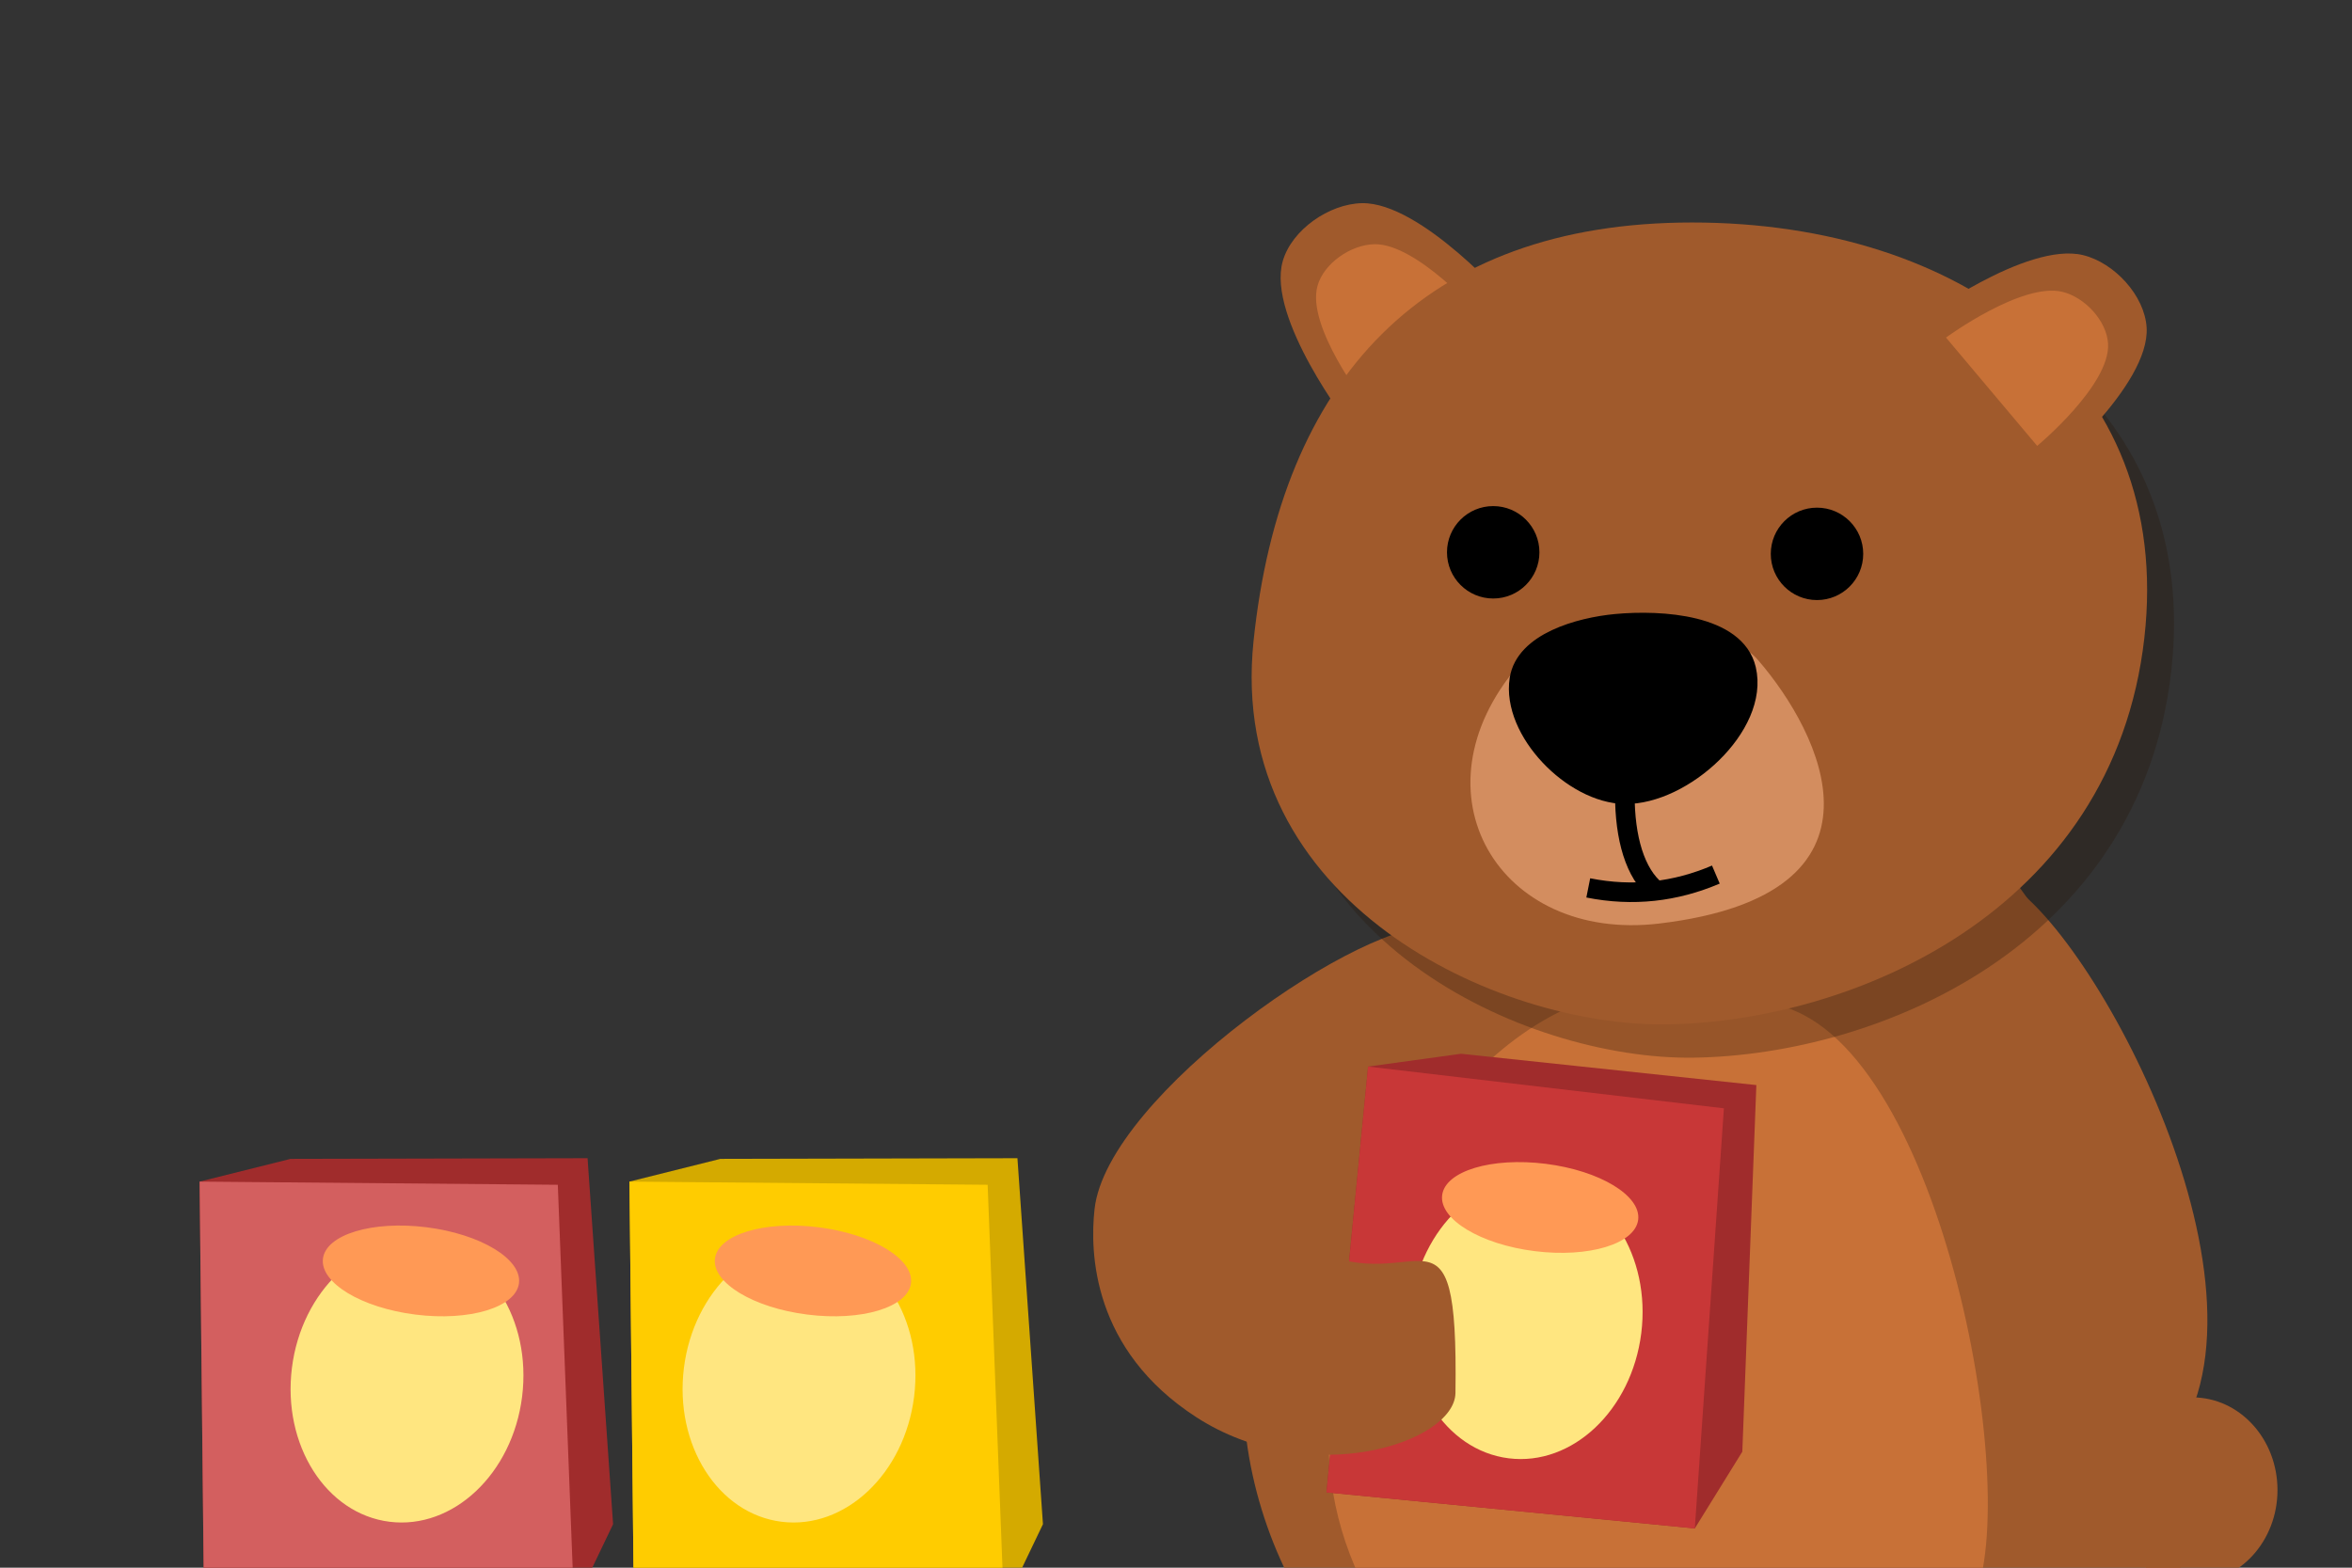 <?xml version="1.0" encoding="UTF-8"?>
<svg width="60px" height="40px" viewBox="0 0 60 40" version="1.1" xmlns="http://www.w3.org/2000/svg" xmlns:xlink="http://www.w3.org/1999/xlink">
    <rect x="0" y="0" width="60" height="40" fill="#333333" stroke="none"/>
    <title>brown</title>
    <g id="brown" stroke="none" stroke-width="1" fill="none" fill-rule="evenodd">
        <polygon id="path2141" fill="#D4AA00" fill-rule="nonzero" points="16.058 30.149 18.377 29.569 25.955 29.552 26.606 38.89 25.611 40.967 16.171 41.066"></polygon>
        <polygon id="path2143" fill="#FFCC00" fill-rule="nonzero" points="16.058 30.149 25.195 30.23 25.611 40.967 16.171 41.066"></polygon>
        <polygon id="path2153" fill="#A02C2C" fill-rule="nonzero" points="5.092 30.149 7.412 29.569 14.989 29.552 15.64 38.89 14.646 40.967 5.206 41.066"></polygon>
        <polygon id="path2155" fill="#D35F5F" fill-rule="nonzero" points="5.092 30.149 14.23 30.23 14.646 40.967 5.206 41.066"></polygon>
        <ellipse id="ellipse2442" fill="#A05A2C" fill-rule="nonzero" cx="55.932" cy="38.019" rx="2.167" ry="2.364"></ellipse>
        <path d="M55.028,41.47 C51.864,45.226 49.05,46.214 42.856,46.214 C36.662,46.214 32.699,41.916 31.868,37.197 C30.884,31.606 34.309,23.425 39.788,20.536 C41.899,19.424 45.044,18.778 48.809,20.326 C54.57,22.695 57.341,38.725 55.028,41.47 L55.028,41.47 Z" id="path2444" fill="#A05A2C" fill-rule="nonzero"></path>
        <path d="M50.141,41.188 C47.937,43.921 45.976,44.64 41.661,44.64 C37.345,44.64 34.584,41.512 34.005,38.079 C33.319,34.01 35.706,28.056 39.523,25.954 C40.994,25.145 43.185,24.675 45.808,25.801 C49.822,27.525 51.753,39.191 50.141,41.188 L50.141,41.188 Z" id="path2446" fill="#C87137" fill-rule="nonzero"></path>
        <polygon id="path2448" fill="#A02C2C" fill-rule="nonzero" points="34.901 27.214 37.27 26.887 44.805 27.686 44.447 37.04 43.235 38.998 33.839 38.079"></polygon>
        <polygon id="path2450" fill="#C83737" fill-rule="nonzero" points="34.901 27.214 43.977 28.279 43.235 38.998 33.839 38.079"></polygon>
        <ellipse id="ellipse2452" fill="#FFE680" fill-rule="nonzero" transform="translate(38.933, 33.65) rotate(7.151) translate(-38.933, -33.65) " cx="38.933" cy="33.65" rx="2.959" ry="3.587"></ellipse>
        <ellipse id="ellipse2454" fill="#FF9955" fill-rule="nonzero" transform="translate(39.29, 30.809) rotate(7.151) translate(-39.29, -30.809) " cx="39.29" cy="30.809" rx="2.52" ry="1.123"></ellipse>
        <path d="M37.129,35.543 C37.11,36.81 33.41,38.027 30.521,36.162 C27.863,34.445 27.8,31.955 27.922,30.851 C28.246,27.937 34.885,23.332 36.764,23.643 C37.899,23.83 35.803,25.632 34.96,26.64 C32.207,30.3 31.634,30.957 33.52,31.879 C36.169,33.175 37.207,30.18 37.129,35.543 Z" id="path2456" fill="#A05A2C" fill-rule="nonzero"></path>
        <ellipse id="ellipse2458" fill="#FFFFFF" fill-rule="nonzero" transform="translate(35.457, 44.128) rotate(-14.566) translate(-35.457, -44.128) " cx="35.457" cy="44.128" rx="4.205" ry="3.374"></ellipse>
        <path d="M51.341,37.397 C51.962,38.502 52.261,39.057 55.15,37.192 C58.577,33.491 53.557,23.895 51.175,22.503 C50.177,21.931 48.973,23.952 48.236,24.033 C49.841,27.437 53.351,31.864 50.962,34.42 C50.256,35.176 51.632,36.288 51.341,37.397 Z" id="path2462" fill="#A05A2C" fill-rule="nonzero"></path>
        <path d="M55.39,17.123 C54.597,24.13 47.916,26.922 43.198,26.987 C38.903,27.045 31.97,23.893 32.665,17.207 C33.357,10.55 36.98,6.526 43.855,6.526 C50.729,6.526 56.145,10.444 55.39,17.123 Z" id="path2464" fill="#28170B" fill-rule="nonzero" opacity="0.307"></path>
        <path d="M34.427,10.863 C34.427,10.863 32.311,8.12 32.722,6.667 C32.95,5.863 33.908,5.2 34.744,5.184 C36.255,5.156 38.5,7.728 38.5,7.728" id="path2466" fill="#A05A2C" fill-rule="nonzero"></path>
        <path d="M34.834,10.283 C34.834,10.283 33.315,8.326 33.611,7.29 C33.774,6.716 34.462,6.243 35.061,6.231 C36.146,6.211 37.756,8.046 37.756,8.046" id="path2468" fill="#C87137" fill-rule="nonzero"></path>
        <path d="M54.703,16.274 C53.911,23.281 47.229,26.073 42.511,26.138 C38.216,26.196 31.284,23.044 31.978,16.358 C32.67,9.701 36.294,5.677 43.168,5.677 C50.043,5.677 55.459,9.595 54.703,16.274 L54.703,16.274 Z" id="path2470" fill="#A05A2C" fill-rule="nonzero"></path>
        <circle id="circle2472" fill="#000000" fill-rule="nonzero" cx="38.092" cy="14.092" r="1.179"></circle>
        <circle id="circle2474" fill="#000000" fill-rule="nonzero" cx="46.352" cy="14.132" r="1.179"></circle>
        <path d="M41.789,16.542 C40.845,16.63 39.351,16.257 38.735,16.977 C35.956,20.222 38.23,24.054 42.33,23.564 C48.568,22.818 46.433,18.681 44.859,16.854 C44.093,15.965 42.956,16.433 41.789,16.542 L41.789,16.542 Z" id="path2476" fill="#D38D5F" fill-rule="nonzero"></path>
        <path d="M41.224,15.916 C40.28,16.005 38.904,16.397 38.76,17.334 C38.557,18.644 40.124,20.246 41.45,20.264 C42.931,20.285 44.887,18.517 44.546,17.076 C44.276,15.934 42.391,15.807 41.224,15.916 Z" id="path2478" stroke="#000000" stroke-width="0.5" fill="#000000" fill-rule="nonzero"></path>
        <path d="M41.45,20.264 C41.448,21.384 41.711,22.292 42.256,22.729" id="path2480" stroke="#000000" stroke-width="0.5"></path>
        <path d="M52.236,12.02 C52.236,12.02 54.847,9.839 54.761,8.36 C54.713,7.541 53.935,6.702 53.137,6.509 C51.694,6.161 48.997,8.151 48.997,8.151" id="path2482" fill="#A05A2C" fill-rule="nonzero"></path>
        <path d="M51.969,11.377 C51.969,11.377 53.84,9.824 53.777,8.768 C53.742,8.183 53.183,7.584 52.611,7.446 C51.575,7.196 49.643,8.613 49.643,8.613" id="path2484" fill="#C87137" fill-rule="nonzero"></path>
        <path d="M43.772,22.315 C42.741,22.755 41.659,22.883 40.517,22.655" id="path2486" stroke="#000000" stroke-width="0.5"></path>
        <ellipse id="path1900" fill="#FFE680" fill-rule="nonzero" transform="translate(10.383, 35.269) rotate(7.151) translate(-10.383, -35.269) " cx="10.383" cy="35.269" rx="2.959" ry="3.587"></ellipse>
        <ellipse id="path1902" fill="#FF9955" fill-rule="nonzero" transform="translate(10.739, 32.428) rotate(7.151) translate(-10.739, -32.428) " cx="10.739" cy="32.428" rx="2.52" ry="1.123"></ellipse>
        <ellipse id="path1900" fill="#FFE680" fill-rule="nonzero" transform="translate(20.383, 35.269) rotate(7.151) translate(-20.383, -35.269) " cx="20.383" cy="35.269" rx="2.959" ry="3.587"></ellipse>
        <ellipse id="path1902" fill="#FF9955" fill-rule="nonzero" transform="translate(20.739, 32.428) rotate(7.151) translate(-20.739, -32.428) " cx="20.739" cy="32.428" rx="2.52" ry="1.123"></ellipse>
    </g>
</svg>